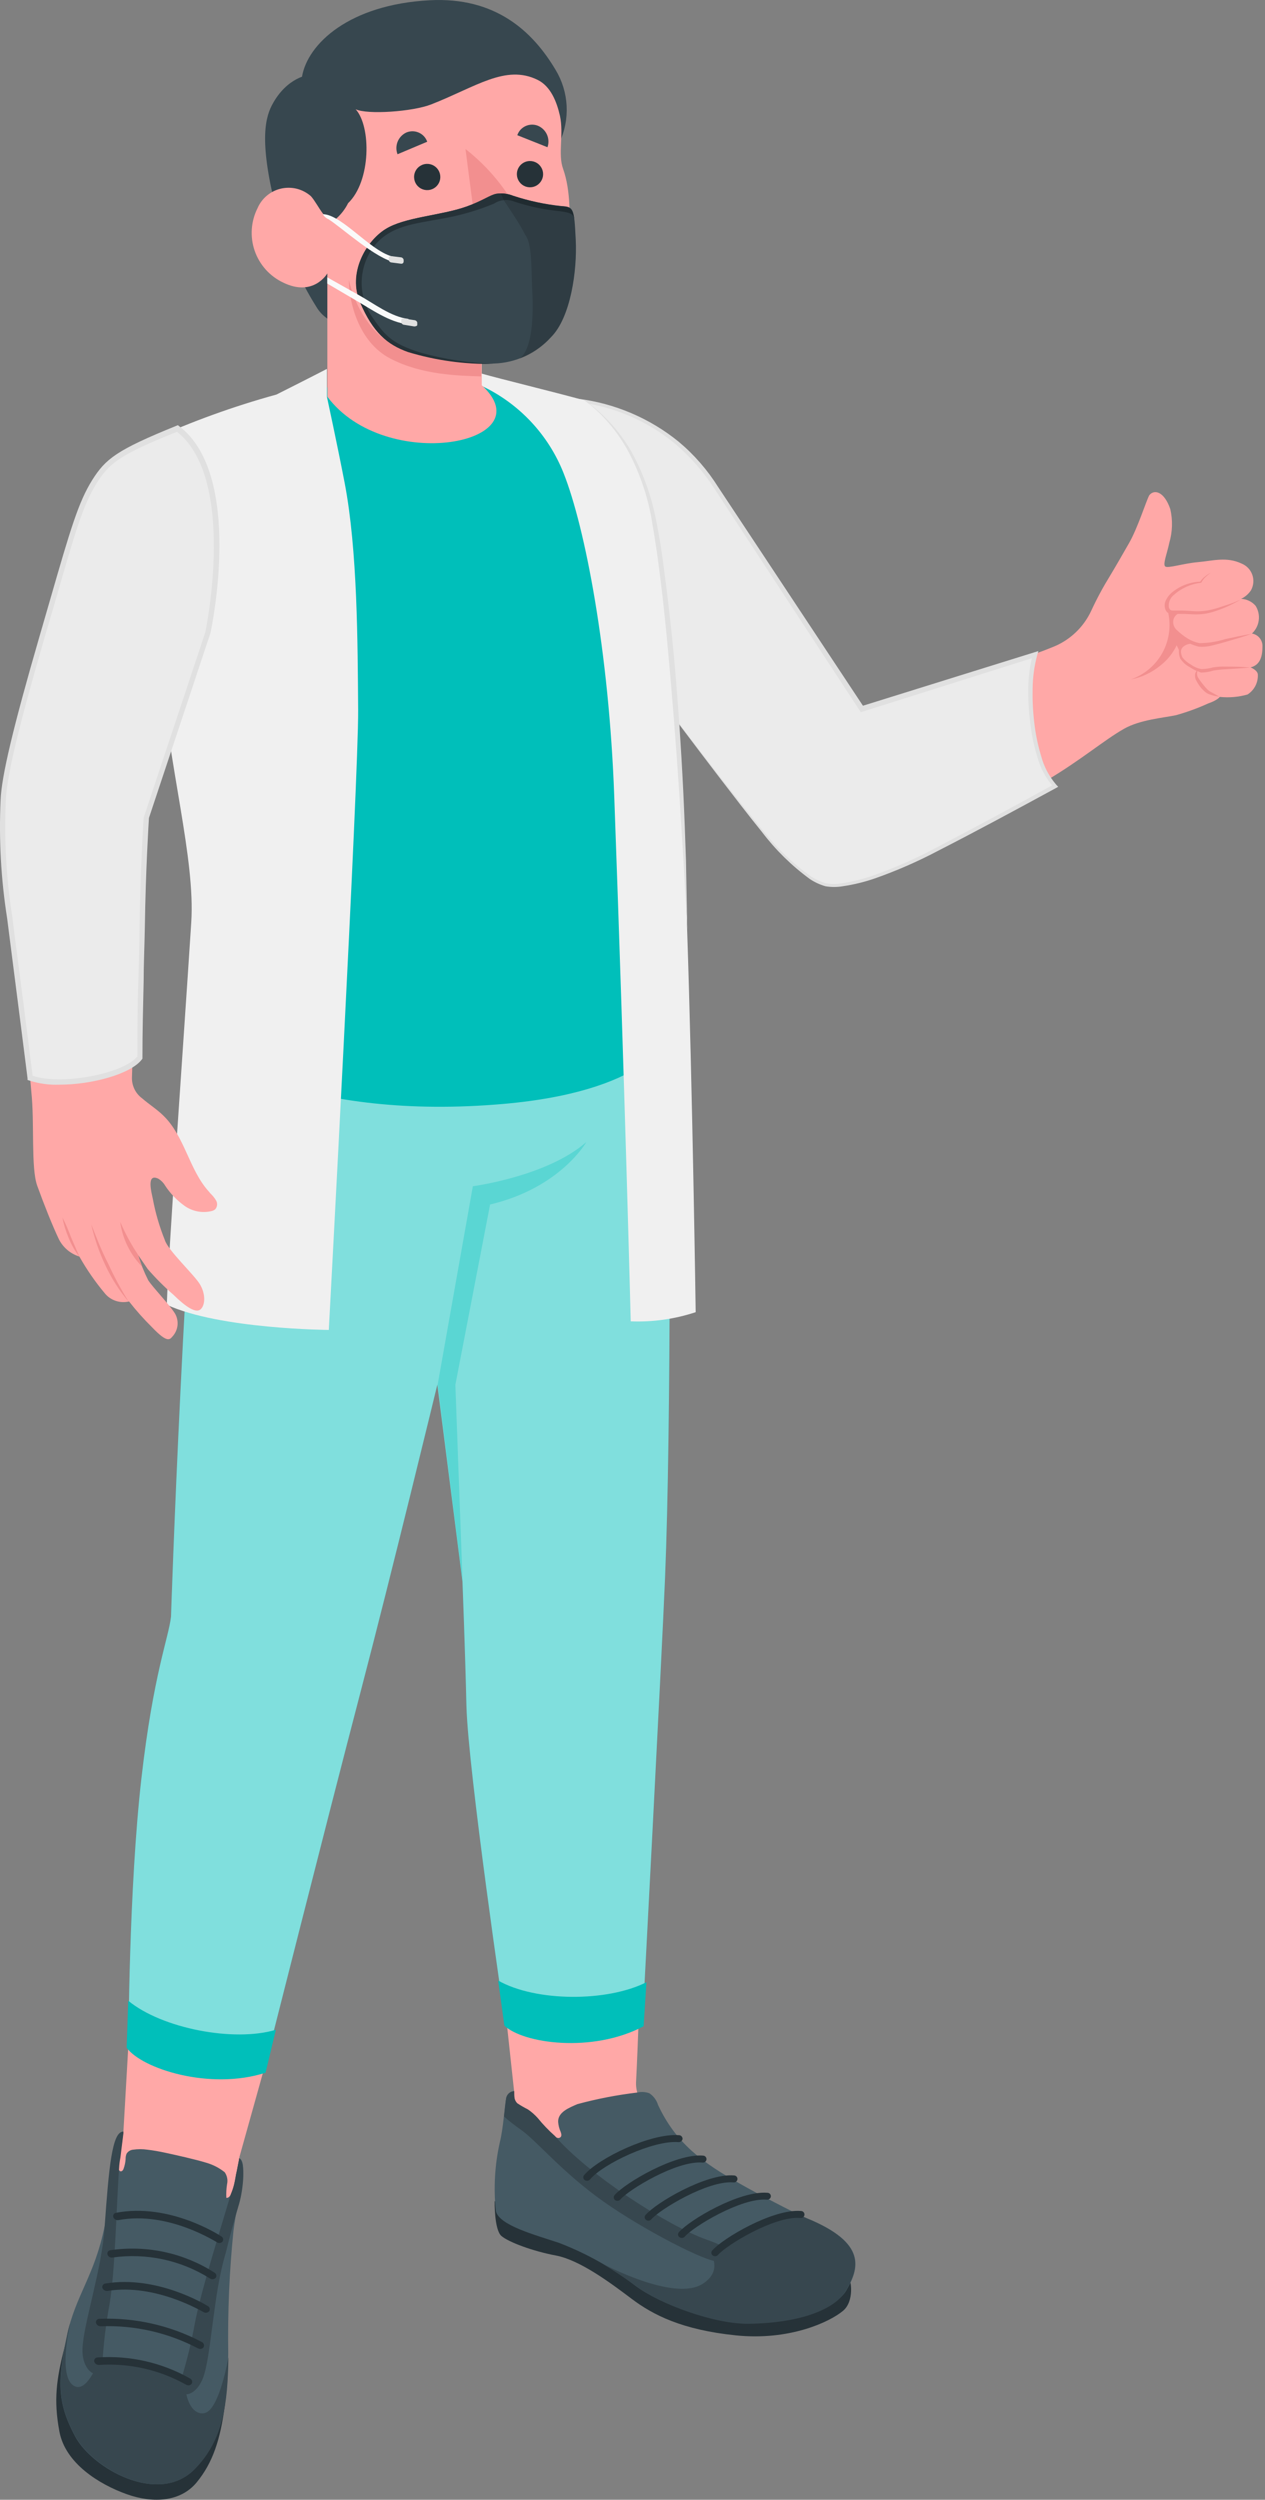 <svg width="40" height="79" viewBox="0 0 40 79" fill="none" xmlns="http://www.w3.org/2000/svg">
<rect x="0" y="0" width="40" height="79" fill="#808080" stroke="none"/>
<path d="M16.257 66.095L15.847 62.297L20.24 62.584C20.24 62.584 20.172 64.644 20.112 65.81C20.074 66.499 21.013 67.777 21.013 67.777C21.013 67.777 18.951 68.862 17.844 68.488C16.737 68.114 16.154 66.746 16.17 66.45C16.186 66.155 16.257 66.095 16.257 66.095Z" fill="#FFA8A7"/>
<path d="M26.838 72.023C26.909 72.023 27.025 72.726 26.654 73.032C26.225 73.388 24.958 73.979 23.268 73.805C21.577 73.632 20.658 73.165 19.977 72.653C19.296 72.14 18.335 71.423 17.57 71.28C16.859 71.147 16.086 70.862 15.855 70.664C15.625 70.466 15.641 69.565 15.641 69.565L26.838 72.023Z" fill="#263238"/>
<path d="M16.257 66.087C16.197 66.09 16.139 66.113 16.094 66.152C16.048 66.192 16.017 66.245 16.005 66.304C15.959 66.551 15.912 67.275 15.809 67.685C15.646 68.403 15.602 69.142 15.679 69.874C15.78 70.333 16.941 70.634 17.681 70.884C18.548 71.216 19.361 71.673 20.096 72.24C20.896 72.832 22.573 73.434 23.672 73.407C24.971 73.377 26.428 72.962 26.754 72.397C27.158 71.703 27.448 70.894 25.506 70.102C25.14 69.95 23.846 69.272 23.406 69.017C22.212 68.347 21.371 67.731 20.807 66.521C20.761 66.371 20.665 66.242 20.535 66.155C20.415 66.11 20.284 66.101 20.158 66.13C19.517 66.206 18.883 66.328 18.259 66.497C17.988 66.613 17.638 66.752 17.649 67.058C17.656 67.166 17.683 67.272 17.727 67.37C17.752 67.433 17.771 67.514 17.711 67.552C17.652 67.59 17.581 67.552 17.529 67.508C17.333 67.335 17.152 67.145 16.987 66.942C16.895 66.839 16.791 66.748 16.678 66.67C16.563 66.612 16.451 66.548 16.344 66.478C16.241 66.366 16.265 66.231 16.257 66.087Z" fill="#455A64"/>
<path d="M20.096 72.237C19.754 71.988 19.393 71.746 19.032 71.529C19.032 71.529 21.32 72.766 22.226 72.172C22.809 71.79 22.521 71.339 22.497 71.195C22.473 71.052 24.546 69.994 25.118 69.92C25.278 70.002 25.414 70.064 25.498 70.1C27.44 70.892 27.15 71.7 26.746 72.395C26.42 72.959 25.367 73.412 23.688 73.439C22.598 73.458 20.894 72.829 20.096 72.237Z" fill="#37474F"/>
<path d="M22.34 70.778C23.544 71.198 23.037 71.415 22.703 71.464C22.369 71.513 20.332 70.46 19.087 69.579C17.787 68.662 16.962 67.65 16.48 67.313C16.3 67.186 16.105 67.042 15.937 66.887C15.964 66.643 15.986 66.421 16.007 66.304C16.019 66.245 16.051 66.192 16.096 66.152C16.142 66.113 16.2 66.09 16.26 66.087C16.26 66.231 16.244 66.358 16.36 66.472C16.468 66.543 16.579 66.607 16.694 66.665C16.808 66.742 16.911 66.834 17.003 66.936C17.168 67.14 17.35 67.329 17.546 67.503C18.598 68.727 21.132 70.355 22.34 70.778Z" fill="#37474F"/>
<path d="M22.614 71.304C22.587 71.304 22.56 71.295 22.538 71.28C22.526 71.271 22.516 71.26 22.508 71.248C22.501 71.235 22.496 71.221 22.494 71.207C22.492 71.192 22.494 71.177 22.498 71.163C22.502 71.149 22.509 71.136 22.519 71.125C22.852 70.737 24.44 69.801 25.324 69.874C25.34 69.874 25.355 69.877 25.37 69.883C25.384 69.889 25.398 69.898 25.408 69.91C25.419 69.921 25.427 69.935 25.432 69.95C25.437 69.965 25.439 69.981 25.437 69.996C25.436 70.012 25.431 70.027 25.423 70.041C25.415 70.055 25.405 70.066 25.392 70.076C25.379 70.085 25.364 70.091 25.349 70.094C25.334 70.098 25.318 70.097 25.302 70.094C24.488 70.026 22.969 70.954 22.706 71.261C22.695 71.274 22.68 71.285 22.665 71.292C22.649 71.3 22.631 71.304 22.614 71.304Z" fill="#263238"/>
<path d="M21.558 70.726C21.532 70.726 21.506 70.718 21.485 70.702C21.473 70.694 21.463 70.683 21.455 70.671C21.447 70.659 21.442 70.645 21.44 70.631C21.438 70.616 21.439 70.602 21.443 70.588C21.447 70.574 21.454 70.561 21.463 70.55C21.797 70.159 23.384 69.223 24.269 69.299C24.284 69.299 24.298 69.303 24.312 69.309C24.326 69.315 24.338 69.324 24.348 69.336C24.358 69.347 24.365 69.36 24.37 69.374C24.374 69.388 24.376 69.404 24.375 69.418C24.37 69.448 24.355 69.475 24.331 69.494C24.307 69.512 24.277 69.52 24.247 69.516C23.433 69.451 21.914 70.376 21.651 70.686C21.639 70.699 21.625 70.709 21.609 70.716C21.593 70.723 21.576 70.727 21.558 70.726Z" fill="#263238"/>
<path d="M20.503 70.181C20.477 70.181 20.451 70.172 20.43 70.156C20.418 70.148 20.408 70.137 20.4 70.124C20.393 70.112 20.388 70.098 20.386 70.083C20.384 70.069 20.386 70.054 20.39 70.04C20.394 70.026 20.401 70.013 20.411 70.002C20.742 69.614 22.329 68.678 23.213 68.751C23.228 68.752 23.243 68.755 23.256 68.762C23.27 68.768 23.282 68.777 23.291 68.788C23.301 68.8 23.309 68.813 23.314 68.827C23.318 68.841 23.32 68.856 23.319 68.871C23.317 68.885 23.313 68.9 23.305 68.913C23.298 68.926 23.288 68.938 23.276 68.947C23.265 68.957 23.251 68.964 23.236 68.968C23.222 68.972 23.207 68.973 23.192 68.971C22.378 68.903 20.858 69.831 20.595 70.138C20.584 70.151 20.57 70.162 20.554 70.169C20.538 70.177 20.521 70.181 20.503 70.181Z" fill="#263238"/>
<path d="M19.524 69.552C19.497 69.554 19.471 69.546 19.45 69.53C19.438 69.521 19.428 69.51 19.421 69.498C19.413 69.485 19.409 69.471 19.407 69.457C19.405 69.442 19.406 69.427 19.411 69.413C19.415 69.399 19.422 69.386 19.431 69.375C19.762 68.987 21.355 68.051 22.234 68.124C22.249 68.125 22.263 68.129 22.277 68.135C22.29 68.142 22.302 68.151 22.312 68.162C22.322 68.173 22.329 68.186 22.334 68.2C22.339 68.214 22.341 68.229 22.34 68.244C22.338 68.259 22.333 68.273 22.326 68.287C22.319 68.3 22.309 68.311 22.297 68.321C22.285 68.33 22.271 68.337 22.257 68.341C22.242 68.345 22.227 68.346 22.212 68.344C21.398 68.276 19.879 69.201 19.616 69.511C19.605 69.524 19.59 69.535 19.574 69.542C19.558 69.549 19.541 69.552 19.524 69.552Z" fill="#263238"/>
<path d="M18.566 68.919C18.539 68.92 18.512 68.912 18.49 68.898C18.478 68.889 18.468 68.879 18.46 68.866C18.452 68.854 18.447 68.84 18.445 68.825C18.443 68.811 18.444 68.796 18.448 68.782C18.452 68.767 18.459 68.754 18.468 68.743C18.924 68.2 20.593 67.405 21.474 67.479C21.489 67.479 21.504 67.483 21.517 67.489C21.531 67.496 21.543 67.505 21.553 67.516C21.563 67.527 21.571 67.54 21.576 67.554C21.581 67.568 21.584 67.583 21.583 67.598C21.578 67.628 21.561 67.655 21.537 67.673C21.513 67.692 21.483 67.701 21.453 67.698C20.658 67.631 19.062 68.388 18.658 68.876C18.647 68.889 18.633 68.9 18.617 68.907C18.601 68.915 18.583 68.919 18.566 68.919Z" fill="#263238"/>
<path d="M7.572 68.165L8.574 64.578L4.102 63.892L3.902 67.373C3.902 67.373 3.427 68.613 3.698 69.071C3.97 69.53 6.954 70.048 7.225 69.749C7.497 69.451 7.572 68.165 7.572 68.165Z" fill="#FFA8A7"/>
<path d="M7.111 76.003C6.968 77.118 6.721 77.837 6.224 78.445C5.728 79.053 4.868 79.134 4 78.822C3.131 78.51 2.065 77.848 1.878 76.844C1.691 75.84 1.783 75.184 2.046 74.166L7.111 76.003Z" fill="#263238"/>
<path d="M3.902 67.365C3.544 67.34 3.614 68.871 3.31 70.349C2.987 71.939 2.393 72.519 2.111 73.835C1.788 75.319 1.84 76.006 2.382 77.01C2.925 78.013 5.017 79.199 6.156 78.027C7.087 77.072 7.198 75.889 7.217 74.364C7.197 73.074 7.252 71.783 7.383 70.498C7.524 69.372 7.868 68.371 7.567 68.203C7.532 68.366 7.497 68.575 7.459 68.746C7.421 68.917 7.358 69.481 7.157 69.459C7.15 69.316 7.157 69.172 7.179 69.031C7.194 68.966 7.196 68.898 7.183 68.833C7.17 68.767 7.144 68.705 7.106 68.651C6.936 68.514 6.74 68.413 6.531 68.352C6.183 68.244 5.559 68.105 5.204 68.029C5.028 67.992 4.849 67.959 4.661 67.937C4.51 67.915 4.357 67.915 4.206 67.937C4.164 67.941 4.124 67.955 4.089 67.977C4.054 67.999 4.024 68.029 4.002 68.065C3.98 68.119 3.97 68.177 3.972 68.236C3.965 68.34 3.943 68.443 3.907 68.542C3.891 68.586 3.853 68.635 3.801 68.618C3.783 68.609 3.769 68.594 3.76 68.576C3.75 68.558 3.747 68.538 3.75 68.518C3.75 68.333 3.793 68.206 3.818 67.994C3.818 67.897 3.856 67.764 3.864 67.666C3.872 67.568 3.888 67.46 3.902 67.365Z" fill="#455A64"/>
<path d="M2.22 73.42C2.171 73.632 1.87 75.048 2.301 75.376C2.732 75.705 3.115 74.619 3.115 74.619C3.115 74.619 4.276 74.468 5.899 75.33C5.798 75.553 6.004 76.364 6.471 76.261C6.938 76.158 7.217 74.522 7.223 74.5C7.198 75.962 7.068 77.105 6.164 78.027C5.025 79.199 2.939 78.008 2.391 77.01C1.843 76.011 1.794 75.319 2.119 73.835C2.144 73.692 2.174 73.553 2.22 73.42Z" fill="#37474F"/>
<path d="M3.234 74.736C3.191 75.279 2.586 75.007 2.608 74.237C2.629 73.466 3.232 71.687 3.31 70.355C3.441 68.523 3.544 67.34 3.902 67.37C3.902 67.389 3.902 67.405 3.902 67.424L3.807 68.187C3.786 68.294 3.772 68.403 3.766 68.512C3.685 69.63 3.641 71.8 3.465 72.81C3.348 73.446 3.271 74.09 3.234 74.736Z" fill="#37474F"/>
<path d="M5.701 75.29C5.894 74.674 6.049 74.047 6.164 73.412C6.352 72.414 6.978 70.428 7.298 69.343C7.38 69.148 7.435 68.944 7.461 68.735C7.497 68.586 7.529 68.396 7.562 68.238C7.562 68.238 7.562 68.217 7.562 68.206C7.779 68.331 7.692 69.196 7.562 69.644C7.431 70.091 7.29 70.569 7.136 71.209C6.748 72.473 6.685 74.378 6.436 75.105C6.186 75.832 5.549 75.813 5.701 75.29Z" fill="#37474F"/>
<path d="M5.926 75.379C5.908 75.376 5.892 75.369 5.877 75.36C5.042 74.893 4.091 74.678 3.137 74.739C3.102 74.742 3.068 74.733 3.039 74.714C3.01 74.695 2.989 74.666 2.979 74.633C2.976 74.618 2.976 74.602 2.98 74.586C2.984 74.571 2.991 74.556 3.001 74.544C3.01 74.531 3.023 74.521 3.037 74.514C3.051 74.507 3.067 74.503 3.082 74.503C4.104 74.433 5.123 74.665 6.013 75.17C6.027 75.177 6.04 75.188 6.05 75.2C6.06 75.213 6.068 75.227 6.072 75.243C6.076 75.258 6.077 75.275 6.075 75.291C6.073 75.307 6.067 75.322 6.059 75.336C6.043 75.355 6.023 75.37 5.999 75.378C5.975 75.385 5.95 75.386 5.926 75.379Z" fill="#263238"/>
<path d="M6.297 74.229L6.254 74.213C5.31 73.718 4.253 73.478 3.188 73.518C3.154 73.52 3.119 73.51 3.091 73.49C3.063 73.469 3.043 73.44 3.034 73.407C3.031 73.391 3.032 73.375 3.037 73.36C3.041 73.345 3.049 73.331 3.059 73.319C3.069 73.307 3.082 73.298 3.096 73.291C3.111 73.285 3.126 73.282 3.142 73.282C4.269 73.237 5.387 73.491 6.384 74.017C6.399 74.024 6.412 74.034 6.422 74.047C6.433 74.059 6.441 74.073 6.446 74.089C6.45 74.104 6.452 74.121 6.45 74.137C6.449 74.153 6.444 74.168 6.436 74.183C6.42 74.203 6.398 74.219 6.374 74.227C6.349 74.235 6.322 74.236 6.297 74.229Z" fill="#263238"/>
<path d="M3.346 72.397C3.321 72.392 3.299 72.381 3.28 72.365C3.261 72.349 3.246 72.328 3.237 72.305C3.233 72.29 3.232 72.274 3.235 72.258C3.238 72.242 3.244 72.228 3.253 72.214C3.262 72.201 3.274 72.19 3.287 72.182C3.301 72.174 3.316 72.169 3.332 72.167C4.96 71.895 6.504 72.837 6.569 72.878C6.583 72.884 6.596 72.894 6.607 72.906C6.617 72.919 6.625 72.933 6.629 72.948C6.634 72.964 6.635 72.98 6.632 72.996C6.63 73.012 6.624 73.027 6.615 73.04C6.593 73.066 6.563 73.084 6.529 73.088C6.496 73.094 6.461 73.086 6.433 73.068C6.42 73.068 4.922 72.156 3.403 72.4C3.384 72.403 3.364 72.402 3.346 72.397Z" fill="#263238"/>
<path d="M3.506 71.345C3.482 71.34 3.459 71.329 3.441 71.313C3.422 71.297 3.408 71.276 3.4 71.252C3.395 71.237 3.393 71.222 3.396 71.206C3.398 71.19 3.403 71.175 3.412 71.162C3.42 71.149 3.432 71.138 3.445 71.129C3.459 71.121 3.474 71.116 3.489 71.114C4.638 70.945 5.809 71.198 6.786 71.825C6.8 71.833 6.812 71.844 6.821 71.857C6.831 71.87 6.837 71.885 6.84 71.9C6.843 71.916 6.843 71.932 6.839 71.948C6.835 71.963 6.828 71.978 6.818 71.99C6.794 72.014 6.762 72.028 6.729 72.031C6.695 72.033 6.661 72.024 6.634 72.004C5.718 71.428 4.629 71.195 3.557 71.345C3.54 71.348 3.523 71.348 3.506 71.345Z" fill="#263238"/>
<path d="M3.69 70.162C3.667 70.157 3.645 70.146 3.626 70.13C3.608 70.115 3.593 70.095 3.584 70.072C3.579 70.057 3.577 70.041 3.579 70.025C3.58 70.01 3.585 69.994 3.594 69.981C3.602 69.967 3.613 69.956 3.627 69.947C3.64 69.939 3.655 69.933 3.671 69.931C5.359 69.611 6.927 70.631 6.997 70.677C7.012 70.685 7.024 70.695 7.034 70.708C7.044 70.721 7.051 70.736 7.055 70.751C7.058 70.767 7.058 70.783 7.055 70.799C7.052 70.815 7.045 70.83 7.035 70.843C7.013 70.868 6.981 70.883 6.948 70.886C6.914 70.889 6.88 70.879 6.854 70.859C6.837 70.859 5.318 69.866 3.75 70.162C3.73 70.166 3.71 70.166 3.69 70.162Z" fill="#263238"/>
<path d="M6.637 30.199C5.796 39.013 5.408 51.089 5.408 51.089C5.334 51.759 4.849 52.899 4.472 56.2C4.073 59.684 4.062 64.611 4.062 64.611C4.062 64.611 6.406 65.968 8.367 65.333C8.367 65.333 10.316 57.619 11.387 53.525C12.402 49.651 13.829 43.758 13.829 43.758L14.624 49.982C14.624 49.982 14.708 52.153 14.749 53.905C14.8 55.954 15.959 63.811 15.959 63.811C15.959 63.811 18.27 65.349 20.321 63.811C20.321 63.811 20.929 52.326 21.029 49.865C21.227 45.034 21.192 35.657 21.127 29.417L6.637 30.199Z" fill="#00BFBA"/>
<path opacity="0.5" d="M6.637 30.199C5.796 39.013 5.408 51.089 5.408 51.089C5.334 51.759 4.849 52.899 4.472 56.2C4.073 59.684 4.062 64.611 4.062 64.611C4.062 64.611 6.406 65.968 8.367 65.333C8.367 65.333 10.316 57.619 11.387 53.525C12.402 49.651 13.829 43.758 13.829 43.758L14.624 49.982C14.624 49.982 14.708 52.153 14.749 53.905C14.8 55.954 15.959 63.811 15.959 63.811C15.959 63.811 18.27 65.349 20.321 63.811C20.321 63.811 20.929 52.326 21.029 49.865C21.227 45.034 21.192 35.657 21.127 29.417L6.637 30.199Z" fill="white"/>
<path opacity="0.3" d="M13.84 43.753L14.952 37.489C14.952 37.489 17.31 37.177 18.541 36.091C18.541 36.091 17.727 37.537 15.497 38.066L14.399 43.764L14.626 49.963L13.84 43.753Z" fill="#00BFBA"/>
<path d="M4.005 64.714C4.482 65.379 6.642 66.071 8.397 65.504L8.723 64.147C7.399 64.546 5.117 64.106 4.056 63.23L4.005 64.714Z" fill="#00BFBA"/>
<path d="M15.948 64.014C16.531 64.578 18.723 64.898 20.351 64.036L20.441 62.644C19.203 63.271 16.946 63.268 15.752 62.592L15.948 64.014Z" fill="#00BFBA"/>
<path d="M35.544 23.031C34.904 23.394 34.204 24.005 33.102 24.659C32.001 25.312 29.703 26.739 28.156 27.372C26.61 28.004 25.986 28.131 24.372 26.132C22.245 23.506 20.085 20.301 20.085 20.301L18.682 13.665C21.344 13.855 21.938 14.571 23.243 16.517C25.061 19.23 27.234 22.537 27.234 22.537C27.234 22.537 32.869 20.684 33.474 20.366C33.928 20.138 34.291 19.763 34.505 19.303C34.683 18.918 34.884 18.545 35.107 18.185C35.338 17.8 35.425 17.643 35.699 17.168C35.973 16.693 36.241 15.836 36.339 15.654C36.491 15.456 36.811 15.521 37.006 16.091C37.086 16.442 37.075 16.808 36.974 17.154C36.911 17.466 36.76 17.838 36.846 17.903C36.933 17.968 37.419 17.805 37.885 17.765C38.352 17.724 38.783 17.586 39.261 17.811C39.339 17.843 39.41 17.891 39.468 17.952C39.526 18.013 39.571 18.086 39.599 18.166C39.627 18.246 39.638 18.331 39.63 18.415C39.623 18.499 39.598 18.581 39.557 18.655C39.479 18.772 39.371 18.865 39.245 18.926C39.332 18.929 39.418 18.951 39.497 18.988C39.575 19.026 39.646 19.08 39.703 19.146C39.788 19.282 39.824 19.445 39.802 19.605C39.781 19.765 39.705 19.912 39.587 20.022C39.682 20.038 39.768 20.087 39.829 20.162C39.89 20.236 39.923 20.33 39.92 20.426C39.92 20.73 39.855 21.018 39.543 21.091C39.543 21.091 39.779 21.183 39.774 21.33C39.778 21.452 39.75 21.573 39.693 21.682C39.636 21.79 39.551 21.882 39.448 21.948C39.163 22.029 38.864 22.055 38.569 22.024C38.569 22.024 38.509 22.125 38.206 22.23C37.876 22.38 37.536 22.504 37.188 22.602C36.792 22.686 36.051 22.743 35.544 23.031Z" fill="#FFA8A7"/>
<path d="M27.234 22.526C26.558 22.814 26.295 23.728 25.962 24.697C26.021 23.405 26.377 22.507 27.087 22.192L27.234 22.526Z" fill="#F28F8F"/>
<path d="M20.226 21.218L18.273 12.653C19.789 12.786 21.569 13.793 22.614 15.366C24.719 18.546 27.25 22.404 27.25 22.404C27.329 22.374 32.725 20.689 32.725 20.689C32.725 20.689 32.454 21.503 32.652 22.963C32.85 24.422 33.36 24.862 33.36 24.862C33.36 24.862 29.942 26.742 28.837 27.247C27.049 28.061 26.298 28.044 26.035 27.95C25.533 27.77 24.95 27.317 23.878 25.993C22.445 24.197 20.226 21.218 20.226 21.218Z" fill="#EBEBEB"/>
<path d="M20.226 21.218L19.315 17.268L18.327 12.64L18.27 12.708C19.403 12.842 20.473 13.301 21.352 14.029C21.841 14.445 22.266 14.933 22.611 15.475L23.525 16.869L27.185 22.456L27.218 22.507L27.283 22.488L32.75 20.763L32.66 20.67C32.567 21.025 32.518 21.389 32.514 21.756C32.509 22.118 32.53 22.481 32.576 22.841C32.617 23.204 32.691 23.563 32.798 23.913C32.896 24.274 33.076 24.609 33.325 24.889V24.789C32.082 25.473 30.84 26.145 29.581 26.802C28.957 27.133 28.309 27.419 27.644 27.657C27.314 27.774 26.973 27.861 26.626 27.914C26.456 27.942 26.282 27.942 26.111 27.914C25.945 27.864 25.788 27.792 25.642 27.7C25.068 27.29 24.556 26.799 24.122 26.243C23.669 25.7 23.235 25.139 22.798 24.583C21.934 23.474 21.076 22.352 20.226 21.218ZM20.226 21.218C21.069 22.358 21.921 23.49 22.782 24.615C23.213 25.177 23.645 25.738 24.092 26.292C24.523 26.859 25.034 27.361 25.609 27.781C25.761 27.882 25.927 27.959 26.103 28.009C26.282 28.039 26.466 28.039 26.645 28.009C26.999 27.957 27.347 27.872 27.684 27.754C28.354 27.517 29.006 27.233 29.635 26.902C30.899 26.256 32.145 25.581 33.39 24.905L33.461 24.865L33.401 24.802C33.172 24.537 33.007 24.222 32.918 23.883C32.815 23.54 32.743 23.188 32.704 22.833C32.661 22.477 32.644 22.119 32.652 21.761C32.656 21.405 32.704 21.052 32.796 20.708L32.834 20.575L32.704 20.616L27.223 22.323L27.321 22.355L23.634 16.788L22.711 15.396C22.372 14.854 21.949 14.368 21.458 13.958C20.545 13.217 19.442 12.747 18.276 12.602H18.2L18.219 12.678L19.236 17.29L20.226 21.218Z" fill="#E0E0E0"/>
<path d="M37.864 21.207C37.851 21.244 37.847 21.284 37.852 21.322C37.858 21.361 37.872 21.398 37.894 21.43C37.949 21.515 38.009 21.595 38.075 21.672C38.106 21.712 38.139 21.75 38.176 21.785C38.209 21.819 38.248 21.848 38.29 21.869L38.561 22.016C38.454 22.007 38.349 21.983 38.249 21.945C38.194 21.928 38.143 21.899 38.1 21.861C38.059 21.823 38.021 21.785 37.983 21.745C37.915 21.662 37.856 21.57 37.809 21.473C37.788 21.418 37.782 21.358 37.791 21.3C37.797 21.264 37.814 21.231 37.839 21.205C37.761 21.169 37.686 21.127 37.614 21.08C37.494 21.017 37.392 20.923 37.319 20.809C37.293 20.744 37.279 20.675 37.278 20.605C37.275 20.584 37.275 20.562 37.278 20.54L37.207 20.394C37.086 20.648 36.905 20.871 36.681 21.042C36.413 21.26 36.095 21.408 35.756 21.473C36.177 21.328 36.531 21.032 36.749 20.643C36.967 20.254 37.034 19.798 36.939 19.363H36.92C36.882 19.328 36.854 19.282 36.841 19.232C36.816 19.142 36.826 19.044 36.871 18.961C36.91 18.881 36.963 18.81 37.028 18.75C37.284 18.525 37.61 18.396 37.951 18.383C37.991 18.321 38.041 18.266 38.1 18.221C38.16 18.172 38.224 18.131 38.292 18.096C38.23 18.139 38.171 18.187 38.116 18.239C38.063 18.291 38.018 18.35 37.983 18.416C37.66 18.451 37.356 18.587 37.115 18.804C37.058 18.85 37.013 18.91 36.986 18.979C36.959 19.047 36.95 19.122 36.96 19.195C36.987 19.27 37.012 19.295 37.091 19.295C37.169 19.295 37.253 19.295 37.337 19.295C37.508 19.295 37.671 19.314 37.834 19.319C37.996 19.322 38.157 19.303 38.314 19.265C38.474 19.227 38.629 19.173 38.786 19.121C38.944 19.072 39.098 19.011 39.247 18.939C38.961 19.111 38.655 19.247 38.336 19.344C38.173 19.392 38.004 19.417 37.834 19.417C37.663 19.417 37.5 19.398 37.337 19.401H37.24C37.175 19.44 37.128 19.502 37.107 19.574C37.09 19.638 37.093 19.705 37.114 19.767C37.135 19.829 37.174 19.884 37.226 19.924C37.326 20.021 37.436 20.106 37.554 20.179C37.67 20.25 37.796 20.299 37.929 20.326C38.205 20.323 38.479 20.28 38.743 20.198C39.014 20.139 39.299 20.079 39.581 20.03C39.31 20.125 39.038 20.204 38.767 20.282C38.629 20.323 38.496 20.358 38.352 20.394C38.208 20.433 38.059 20.448 37.91 20.437C37.817 20.416 37.726 20.385 37.639 20.345C37.549 20.354 37.465 20.392 37.4 20.453C37.38 20.473 37.365 20.497 37.355 20.523C37.345 20.549 37.341 20.577 37.343 20.605C37.348 20.665 37.364 20.722 37.389 20.776C37.462 20.87 37.555 20.948 37.66 21.004C37.758 21.076 37.871 21.125 37.991 21.145C38.115 21.143 38.238 21.125 38.358 21.091C38.488 21.071 38.619 21.062 38.751 21.067C39.009 21.067 39.266 21.067 39.527 21.099C39.256 21.121 39.009 21.134 38.754 21.151C38.626 21.157 38.5 21.171 38.374 21.191C38.246 21.231 38.114 21.253 37.98 21.256C37.94 21.244 37.901 21.228 37.864 21.207Z" fill="#F28F8F"/>
<path d="M10.885 12.132C10.006 12.314 8.888 12.542 7.768 12.854C6.647 13.166 5.901 13.364 4.889 13.939C4.929 16.672 5.214 19.396 5.741 22.078C5.934 22.971 6.582 25.434 6.694 27.326C6.833 29.29 6.781 31.264 6.536 33.218C6.536 33.218 9.447 35.389 15.666 34.908C20.549 34.542 21.184 32.738 21.184 32.738C21.184 32.738 21.095 24.599 20.967 20.999C20.801 16.267 19.369 13.538 18.314 12.713L15.11 12.17L10.885 12.132Z" fill="#00BFBA"/>
<path d="M15.218 11.804V12.189C16.406 12.744 17.337 13.732 17.82 14.951C18.501 16.66 19.258 20.6 19.423 25.169C19.76 34.431 19.944 41.759 19.944 41.759C20.64 41.786 21.336 41.688 21.998 41.469C21.998 41.469 21.898 34.444 21.727 29.374C21.531 23.324 21.14 19.298 20.744 16.837C20.313 14.146 19.155 13.177 18.476 12.651C17.367 12.349 15.896 11.994 15.218 11.804Z" fill="#F0F0F0"/>
<path d="M21.732 29.374L21.691 27.19C21.667 26.46 21.64 25.733 21.605 25.006C21.534 23.55 21.433 22.096 21.301 20.643C21.23 19.919 21.151 19.195 21.059 18.473C20.967 17.751 20.875 17.029 20.717 16.302C20.567 15.583 20.309 14.891 19.952 14.249C19.582 13.615 19.081 13.069 18.482 12.645C19.06 13.087 19.536 13.648 19.879 14.289C20.217 14.93 20.456 15.618 20.59 16.329C20.845 17.757 20.999 19.208 21.132 20.654C21.265 22.1 21.377 23.554 21.474 24.995L21.61 27.165L21.732 29.374Z" fill="#E0E0E0"/>
<path d="M9.8 2.36C9.8 2.36 9.073 2.414 8.595 3.331C8.357 3.793 8.186 4.634 8.842 7.035C9.091 7.972 9.481 8.867 9.998 9.688C10.151 9.95 10.397 10.144 10.687 10.231L10.638 8.383L10.57 7.097C10.57 7.097 11.607 6.153 11.696 5.23C11.789 4.587 11.665 3.931 11.346 3.364L9.8 2.36Z" fill="#37474F"/>
<path d="M9.55 2.42C9.729 1.383 11.045 0.143 13.587 0.008C15.668 -0.103 16.843 0.99 17.565 2.203C17.775 2.548 17.896 2.94 17.917 3.343C17.938 3.746 17.859 4.149 17.687 4.514L11.316 4.183L9.55 2.42Z" fill="#37474F"/>
<path d="M8.956 8.931C9.914 9.398 10.351 8.641 10.351 8.641V12.537C12.188 14.995 17.242 14.018 15.234 12.176V11.308C15.512 11.3 15.79 11.273 16.064 11.226C16.457 11.198 16.829 11.04 17.123 10.779C17.418 10.518 17.617 10.167 17.692 9.78C17.84 9.148 17.936 8.505 17.98 7.857C18.037 6.894 18.045 6.006 17.806 5.339C17.635 4.867 17.833 4.254 17.706 3.662C17.605 3.215 17.413 2.729 17.003 2.526C15.988 2.024 15.047 2.748 13.631 3.301C13.045 3.529 11.62 3.63 11.246 3.453C11.74 3.996 11.734 5.724 11.007 6.421C10.917 6.602 10.793 6.764 10.644 6.899C10.332 7.17 10.079 6.473 9.83 6.199C9.703 6.088 9.551 6.008 9.388 5.966C9.224 5.925 9.053 5.923 8.889 5.96C8.724 5.997 8.57 6.073 8.441 6.181C8.311 6.289 8.209 6.426 8.142 6.582C8.038 6.789 7.977 7.015 7.962 7.246C7.947 7.477 7.978 7.709 8.054 7.928C8.13 8.147 8.249 8.348 8.404 8.521C8.559 8.693 8.746 8.832 8.956 8.931Z" fill="#FFA8A7"/>
<path d="M15.212 11.308C14.277 11.337 13.343 11.194 12.459 10.887C11.802 10.616 11.222 9.723 11.032 8.844C11.032 9.552 11.341 10.809 12.337 11.329C13.332 11.85 14.488 11.872 15.215 11.896L15.212 11.308Z" fill="#F28F8F"/>
<path d="M13.509 4.479L12.57 4.875C12.521 4.748 12.522 4.607 12.572 4.48C12.622 4.354 12.719 4.25 12.841 4.191C12.904 4.163 12.971 4.149 13.039 4.148C13.108 4.148 13.175 4.162 13.238 4.189C13.301 4.216 13.357 4.255 13.404 4.305C13.45 4.355 13.486 4.414 13.509 4.479Z" fill="#37474F"/>
<path d="M17.312 4.653L16.357 4.273C16.379 4.209 16.413 4.151 16.458 4.101C16.503 4.052 16.558 4.012 16.619 3.984C16.68 3.956 16.746 3.941 16.813 3.939C16.88 3.937 16.946 3.949 17.009 3.974C17.136 4.027 17.238 4.127 17.295 4.253C17.351 4.379 17.358 4.522 17.312 4.653Z" fill="#37474F"/>
<path d="M13.094 5.61C13.097 5.692 13.124 5.771 13.172 5.838C13.22 5.904 13.287 5.955 13.364 5.983C13.441 6.011 13.524 6.017 13.604 5.998C13.684 5.979 13.756 5.937 13.812 5.877C13.868 5.817 13.905 5.741 13.918 5.661C13.931 5.58 13.92 5.497 13.886 5.422C13.852 5.347 13.797 5.285 13.727 5.241C13.658 5.198 13.577 5.176 13.495 5.179C13.44 5.181 13.386 5.193 13.337 5.216C13.287 5.239 13.242 5.271 13.204 5.311C13.167 5.351 13.138 5.398 13.119 5.45C13.1 5.501 13.091 5.556 13.094 5.61Z" fill="#263238"/>
<path d="M16.344 5.521C16.347 5.603 16.375 5.682 16.423 5.748C16.471 5.815 16.538 5.865 16.615 5.894C16.692 5.922 16.776 5.927 16.856 5.908C16.935 5.889 17.008 5.846 17.063 5.786C17.119 5.726 17.156 5.65 17.169 5.569C17.181 5.488 17.17 5.405 17.136 5.331C17.101 5.256 17.046 5.193 16.976 5.15C16.906 5.107 16.825 5.086 16.743 5.089C16.688 5.091 16.635 5.104 16.585 5.127C16.535 5.15 16.491 5.182 16.454 5.222C16.417 5.262 16.388 5.309 16.369 5.361C16.35 5.412 16.342 5.466 16.344 5.521Z" fill="#263238"/>
<path d="M14.719 4.71L15.063 7.355L16.458 6.839C16.045 6.008 15.45 5.28 14.719 4.71Z" fill="#F28F8F"/>
<path d="M14.485 8.182L15.57 8.54C15.552 8.614 15.519 8.683 15.472 8.742C15.426 8.802 15.367 8.851 15.301 8.887C15.234 8.923 15.161 8.944 15.085 8.95C15.009 8.956 14.934 8.946 14.862 8.92C14.716 8.87 14.595 8.765 14.525 8.627C14.455 8.49 14.44 8.33 14.485 8.182Z" fill="#B16668"/>
<path d="M14.599 8.378C14.553 8.372 14.507 8.372 14.461 8.378C14.463 8.498 14.503 8.614 14.573 8.711C14.644 8.808 14.743 8.881 14.857 8.92C14.915 8.94 14.975 8.949 15.036 8.947C15.051 8.814 15.014 8.681 14.932 8.575C14.851 8.468 14.732 8.398 14.599 8.378Z" fill="#F28F8F"/>
<path d="M10.337 11.658V12.537C10.337 12.537 10.66 14.029 10.896 15.25C11.308 17.388 11.308 20.326 11.325 22.431C11.341 24.537 10.397 42.03 10.397 42.03C10.397 42.03 6.94 42.006 5.275 41.235C5.332 39.447 5.766 33.503 6.048 29.149C6.178 27.122 5.329 24.235 5.074 21.023C4.781 17.341 4.784 13.901 4.784 13.901C6.063 13.32 7.387 12.841 8.742 12.469C9.838 11.918 10.337 11.658 10.337 11.658Z" fill="#F0F0F0"/>
<path d="M15.701 6.123C15.497 6.158 15.275 6.34 14.759 6.525C13.945 6.818 12.79 6.856 12.177 7.249C11.563 7.642 10.999 8.646 11.393 9.558C11.786 10.469 12.242 10.879 12.904 11.115C13.783 11.381 14.698 11.508 15.617 11.489C15.959 11.479 16.296 11.399 16.607 11.255C16.918 11.111 17.197 10.905 17.426 10.651C18.042 10.035 18.257 8.559 18.205 7.566C18.154 6.573 18.143 6.535 17.749 6.511C17.232 6.457 16.722 6.349 16.227 6.188C16.061 6.12 15.879 6.097 15.701 6.123Z" fill="#37474F"/>
<path d="M12.177 7.249C12.79 6.856 13.935 6.818 14.759 6.525C15.275 6.34 15.497 6.158 15.701 6.123C15.878 6.098 16.059 6.12 16.224 6.188C16.719 6.352 17.229 6.463 17.747 6.519C18.018 6.538 18.11 6.56 18.159 6.931C18.116 6.774 18.113 6.717 17.573 6.66C17.123 6.609 16.681 6.511 16.252 6.367C16.149 6.327 16.038 6.313 15.929 6.325C15.819 6.336 15.714 6.374 15.622 6.435C15.089 6.656 14.533 6.816 13.964 6.912C13.104 7.075 12.337 7.13 11.821 7.789C11.588 8.099 11.455 8.472 11.438 8.86C11.422 9.247 11.523 9.631 11.729 9.959C12.139 10.556 12.334 10.849 13.327 11.153C14.073 11.356 14.841 11.473 15.614 11.5C14.696 11.518 13.78 11.392 12.901 11.126C12.239 10.89 11.797 10.51 11.39 9.569C10.983 8.627 11.572 7.634 12.177 7.249Z" fill="#263238"/>
<path opacity="0.15" d="M16.824 9.047C16.797 8.426 16.824 7.705 16.607 7.42C16.415 7.037 16.051 6.519 15.934 6.334L15.837 6.12H15.924H15.937L16.043 6.139H16.076L16.217 6.18C16.713 6.347 17.226 6.46 17.747 6.519C18.14 6.543 18.154 6.595 18.203 7.574C18.251 8.554 18.04 10.043 17.424 10.659C17.153 10.962 16.812 11.194 16.431 11.335C16.898 10.974 16.86 9.677 16.824 9.047Z" fill="black"/>
<path d="M12.893 10.249C12.302 10.182 11.732 9.767 11.222 9.474L10.348 8.961V8.765L11.314 9.308C11.81 9.579 12.358 10.016 12.917 10.079L12.893 10.249Z" fill="#FAFAFA"/>
<path d="M13.099 10.317L12.787 10.266C12.736 10.266 12.689 10.222 12.689 10.187V10.114C12.689 10.079 12.727 10.057 12.782 10.068L13.094 10.117C13.148 10.117 13.191 10.16 13.194 10.195V10.268C13.197 10.293 13.153 10.317 13.099 10.317Z" fill="#E0E0E0"/>
<path d="M12.516 8.291C11.927 8.22 10.747 7.146 10.394 6.934C10.316 6.9 10.251 6.842 10.207 6.769C10.836 6.769 11.835 8.09 12.537 8.125L12.516 8.291Z" fill="#FAFAFA"/>
<path d="M12.676 8.334L12.386 8.296C12.364 8.296 12.344 8.288 12.327 8.275C12.31 8.262 12.299 8.243 12.293 8.223V8.147C12.293 8.112 12.329 8.09 12.377 8.095L12.668 8.131C12.69 8.131 12.711 8.139 12.728 8.153C12.745 8.166 12.757 8.185 12.763 8.207V8.277C12.755 8.315 12.727 8.34 12.676 8.334Z" fill="#E0E0E0"/>
<path d="M6.656 37.719C6.726 37.785 6.787 37.861 6.835 37.944C6.859 37.987 6.869 38.036 6.864 38.084C6.859 38.133 6.839 38.179 6.807 38.216C6.772 38.245 6.73 38.266 6.685 38.275C6.54 38.309 6.388 38.312 6.241 38.283C6.094 38.254 5.955 38.194 5.833 38.107C5.591 37.933 5.383 37.716 5.22 37.467C5.169 37.379 5.096 37.305 5.009 37.252C4.607 37.057 4.803 37.73 4.832 37.887C4.915 38.333 5.043 38.769 5.212 39.19C5.313 39.518 6.129 40.275 6.316 40.579C6.504 40.883 6.495 41.238 6.346 41.376C6.197 41.515 5.88 41.306 5.486 40.921C5.196 40.669 4.924 40.397 4.672 40.107L4.368 39.664C4.45 39.938 4.557 40.204 4.686 40.459C4.827 40.682 5.37 41.241 5.538 41.52C5.599 41.629 5.625 41.754 5.614 41.878C5.602 42.002 5.553 42.119 5.473 42.215C5.375 42.321 5.323 42.486 4.805 41.943C4.546 41.688 4.304 41.416 4.081 41.13C3.944 41.162 3.802 41.157 3.668 41.114C3.534 41.071 3.415 40.992 3.324 40.885C3.017 40.52 2.744 40.126 2.51 39.711C2.372 39.668 2.243 39.598 2.132 39.505C2.021 39.411 1.93 39.297 1.864 39.168C1.655 38.731 1.381 38.037 1.178 37.475C0.974 36.913 1.096 35.492 0.991 34.504C0.961 34.203 0.668 30.79 0.529 28.666C0.426 27.076 0.513 25.264 0.703 24.444C1.151 22.51 1.121 22.751 1.829 20.076C2.288 18.348 2.659 17.111 2.966 16.278C3.432 15 3.731 14.43 5.565 13.766C6.574 14.58 6.946 16.568 6.3 20.358C5.815 22.16 5.195 23.922 4.444 25.63C4.444 25.63 4.173 33.88 4.173 34.027C4.165 34.158 4.191 34.29 4.246 34.409C4.302 34.529 4.387 34.632 4.493 34.71C4.708 34.898 4.954 35.05 5.161 35.253C5.836 35.901 5.975 36.954 6.596 37.649L6.656 37.719Z" fill="#FFA8A7"/>
<path d="M4.073 41.143C3.775 40.793 3.526 40.404 3.332 39.987C3.135 39.572 2.984 39.136 2.884 38.688C3.05 39.116 3.215 39.54 3.427 39.947C3.615 40.359 3.831 40.759 4.073 41.143Z" fill="#F28F8F"/>
<path d="M2.515 39.724C2.374 39.543 2.259 39.343 2.174 39.13C2.084 38.92 2.016 38.701 1.973 38.476C2.081 38.677 2.165 38.889 2.244 39.095L2.515 39.724Z" fill="#F28F8F"/>
<path d="M4.366 39.656C4.145 39.327 3.956 38.977 3.801 38.612C3.872 39.147 4.115 39.645 4.493 40.031L4.366 39.656Z" fill="#F28F8F"/>
<path d="M5.611 13.535C3.731 14.295 3.397 14.561 2.982 15.225C2.477 16.039 2.241 16.997 1.333 20.131C0.424 23.264 0.128 24.623 0.104 25.285C0.046 26.53 0.115 27.777 0.31 29.008C0.478 30.348 0.706 32.008 0.955 34.051C1.886 34.412 3.961 34.032 4.42 33.424C4.42 32.041 4.472 30.855 4.496 29.292C4.526 27.345 4.626 25.828 4.626 25.828L6.577 19.976C6.577 19.976 7.624 15.052 5.611 13.535Z" fill="#EBEBEB"/>
<path d="M1.889 34.279C2.901 34.279 4.138 33.945 4.488 33.479L4.504 33.457V33.43C4.504 32.6 4.523 31.837 4.542 31.029C4.542 30.486 4.569 29.925 4.58 29.298C4.607 27.461 4.702 25.988 4.71 25.85L6.655 20.006C6.702 19.794 7.695 14.997 5.662 13.467L5.624 13.437L5.578 13.456C3.698 14.219 3.34 14.493 2.911 15.179C2.483 15.866 2.228 16.72 1.587 18.945C1.484 19.298 1.373 19.683 1.251 20.106C0.415 22.987 0.046 24.537 0.019 25.288C-0.038 26.537 0.031 27.789 0.226 29.024C0.288 29.518 0.358 30.055 0.434 30.652C0.565 31.653 0.706 32.79 0.871 34.078V34.13L0.92 34.146C1.232 34.248 1.56 34.293 1.889 34.279ZM4.33 33.4C3.872 33.943 1.929 34.306 1.031 33.997C0.874 32.727 0.727 31.609 0.6 30.619C0.524 30.033 0.453 29.496 0.391 28.991C0.197 27.765 0.128 26.523 0.185 25.283C0.212 24.547 0.578 23.009 1.411 20.144L1.748 18.999C2.385 16.791 2.624 15.963 3.055 15.274C3.457 14.631 3.801 14.365 5.597 13.646C7.496 15.147 6.504 19.93 6.493 19.979L4.542 25.844C4.542 25.858 4.439 27.385 4.412 29.311C4.412 29.936 4.387 30.5 4.374 31.042C4.344 31.824 4.344 32.581 4.344 33.4H4.33Z" fill="#E0E0E0"/>
</svg>
